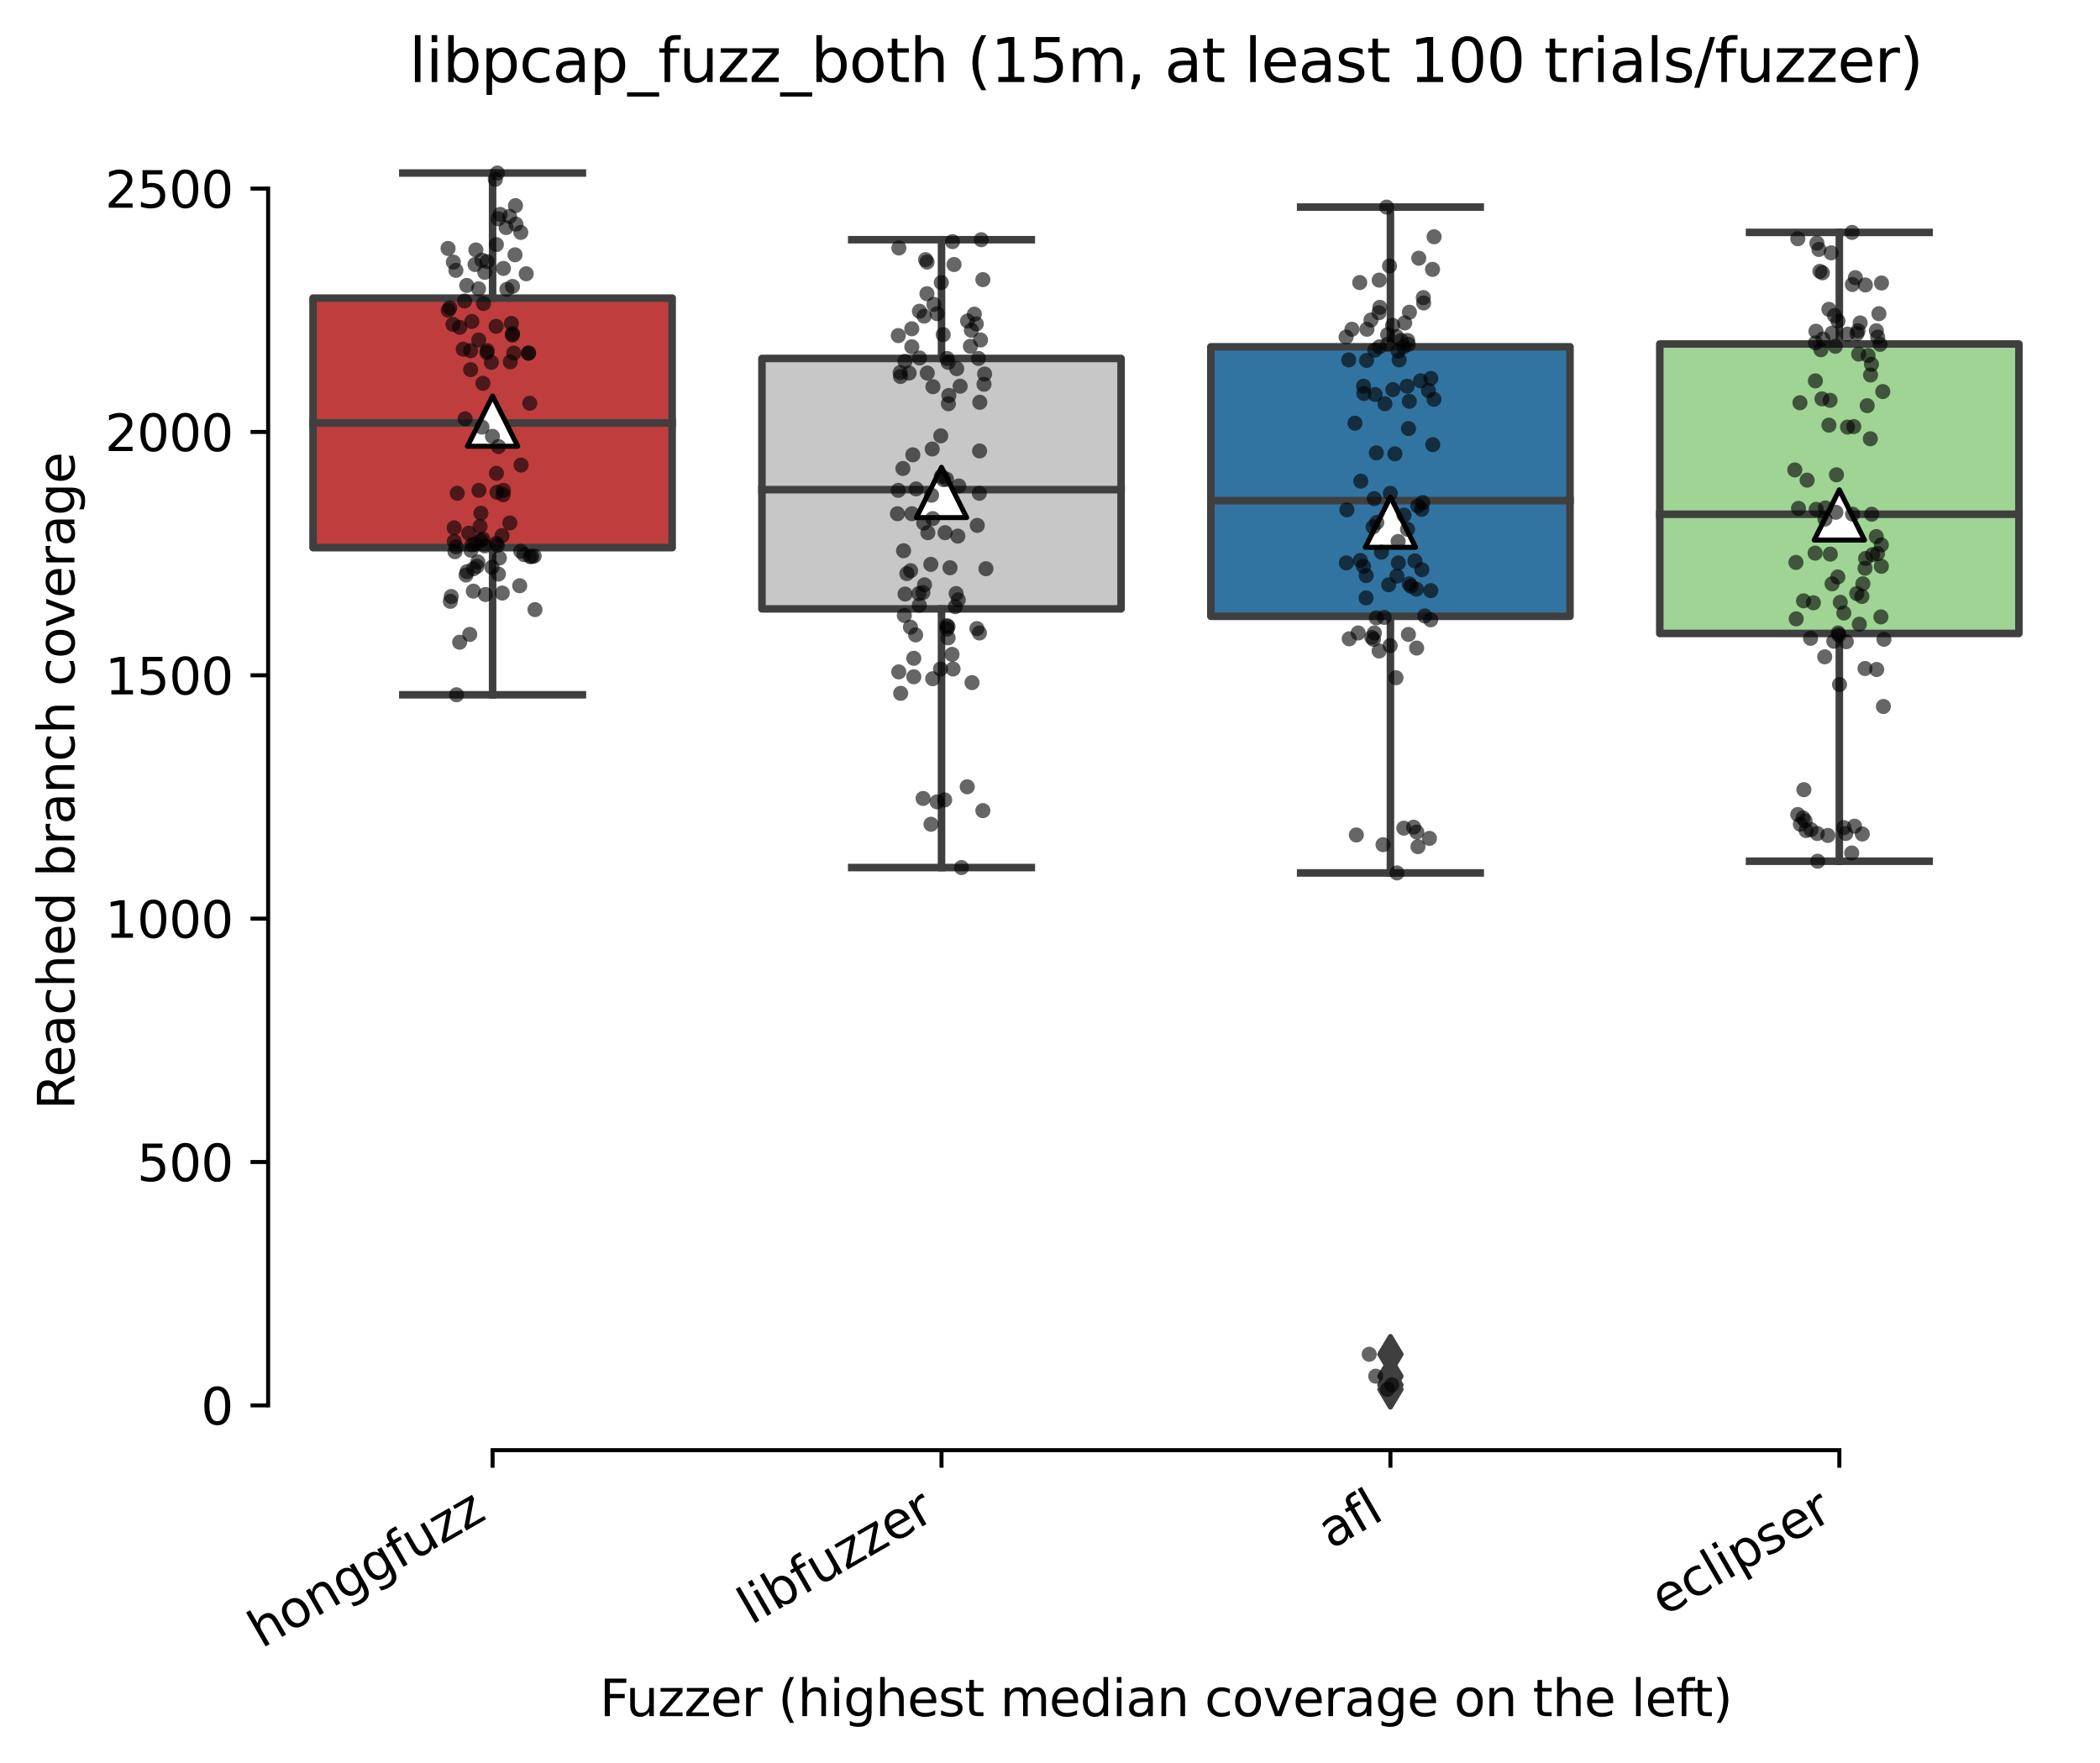 <?xml version="1.0" encoding="utf-8" standalone="no"?>
<!DOCTYPE svg PUBLIC "-//W3C//DTD SVG 1.1//EN"
  "http://www.w3.org/Graphics/SVG/1.1/DTD/svg11.dtd">
<svg xmlns:xlink="http://www.w3.org/1999/xlink" width="417.648pt" height="350.612pt" viewBox="0 0 417.648 350.612" xmlns="http://www.w3.org/2000/svg" version="1.1">
 <defs>
  <style type="text/css">*{stroke-linejoin: round; stroke-linecap: butt}</style>
 </defs>
 <g id="figure_1">
  <g id="patch_1">
   <path d="M 0 350.612 
L 417.648 350.612 
L 417.648 0 
L 0 0 
z
" style="fill: #ffffff"/>
  </g>
  <g id="axes_1">
   <g id="patch_2">
    <path d="M 53.328 288.43 
L 410.448 288.43 
L 410.448 22.318 
L 53.328 22.318 
z
" style="fill: #ffffff"/>
   </g>
   <g id="patch_3">
    <path d="M 62.256 108.931 
L 133.68 108.931 
L 133.68 59.293 
L 62.256 59.293 
L 62.256 108.931 
z
" clip-path="url(#pa77d33505c)" style="fill: #c03d3e; stroke: #3f3f3f; stroke-width: 1.5; stroke-linejoin: miter"/>
   </g>
   <g id="patch_4">
    <path d="M 151.536 121.105 
L 222.96 121.105 
L 222.96 71.297 
L 151.536 71.297 
L 151.536 121.105 
z
" clip-path="url(#pa77d33505c)" style="fill: #c7c7c7; stroke: #3f3f3f; stroke-width: 1.5; stroke-linejoin: miter"/>
   </g>
   <g id="patch_5">
    <path d="M 240.816 122.581 
L 312.24 122.581 
L 312.24 68.974 
L 240.816 68.974 
L 240.816 122.581 
z
" clip-path="url(#pa77d33505c)" style="fill: #3274a1; stroke: #3f3f3f; stroke-width: 1.5; stroke-linejoin: miter"/>
   </g>
   <g id="patch_6">
    <path d="M 330.096 125.993 
L 401.52 125.993 
L 401.52 68.417 
L 330.096 68.417 
L 330.096 125.993 
z
" clip-path="url(#pa77d33505c)" style="fill: #9fd495; stroke: #3f3f3f; stroke-width: 1.5; stroke-linejoin: miter"/>
   </g>
   <g id="matplotlib.axis_1">
    <g id="xtick_1">
     <g id="line2d_1">
      <defs>
       <path id="m6c8c875687" d="M 0 0 
L 0 3.5 
" style="stroke: #000000; stroke-width: 0.8"/>
      </defs>
      <g>
       <use xlink:href="#m6c8c875687" x="97.968" y="288.43" style="stroke: #000000; stroke-width: 0.8"/>
      </g>
     </g>
     <g id="text_1">
      <!-- honggfuzz -->
      <g transform="translate(52.029 327.933) rotate(-30) scale(0.1 -0.1)">
       <defs>
        <path id="DejaVuSans-68" d="M 3513 2113 
L 3513 0 
L 2938 0 
L 2938 2094 
Q 2938 2591 2744 2837 
Q 2550 3084 2163 3084 
Q 1697 3084 1428 2787 
Q 1159 2491 1159 1978 
L 1159 0 
L 581 0 
L 581 4863 
L 1159 4863 
L 1159 2956 
Q 1366 3272 1645 3428 
Q 1925 3584 2291 3584 
Q 2894 3584 3203 3211 
Q 3513 2838 3513 2113 
z
" transform="scale(0.016)"/>
        <path id="DejaVuSans-6f" d="M 1959 3097 
Q 1497 3097 1228 2736 
Q 959 2375 959 1747 
Q 959 1119 1226 758 
Q 1494 397 1959 397 
Q 2419 397 2687 759 
Q 2956 1122 2956 1747 
Q 2956 2369 2687 2733 
Q 2419 3097 1959 3097 
z
M 1959 3584 
Q 2709 3584 3137 3096 
Q 3566 2609 3566 1747 
Q 3566 888 3137 398 
Q 2709 -91 1959 -91 
Q 1206 -91 779 398 
Q 353 888 353 1747 
Q 353 2609 779 3096 
Q 1206 3584 1959 3584 
z
" transform="scale(0.016)"/>
        <path id="DejaVuSans-6e" d="M 3513 2113 
L 3513 0 
L 2938 0 
L 2938 2094 
Q 2938 2591 2744 2837 
Q 2550 3084 2163 3084 
Q 1697 3084 1428 2787 
Q 1159 2491 1159 1978 
L 1159 0 
L 581 0 
L 581 3500 
L 1159 3500 
L 1159 2956 
Q 1366 3272 1645 3428 
Q 1925 3584 2291 3584 
Q 2894 3584 3203 3211 
Q 3513 2838 3513 2113 
z
" transform="scale(0.016)"/>
        <path id="DejaVuSans-67" d="M 2906 1791 
Q 2906 2416 2648 2759 
Q 2391 3103 1925 3103 
Q 1463 3103 1205 2759 
Q 947 2416 947 1791 
Q 947 1169 1205 825 
Q 1463 481 1925 481 
Q 2391 481 2648 825 
Q 2906 1169 2906 1791 
z
M 3481 434 
Q 3481 -459 3084 -895 
Q 2688 -1331 1869 -1331 
Q 1566 -1331 1297 -1286 
Q 1028 -1241 775 -1147 
L 775 -588 
Q 1028 -725 1275 -790 
Q 1522 -856 1778 -856 
Q 2344 -856 2625 -561 
Q 2906 -266 2906 331 
L 2906 616 
Q 2728 306 2450 153 
Q 2172 0 1784 0 
Q 1141 0 747 490 
Q 353 981 353 1791 
Q 353 2603 747 3093 
Q 1141 3584 1784 3584 
Q 2172 3584 2450 3431 
Q 2728 3278 2906 2969 
L 2906 3500 
L 3481 3500 
L 3481 434 
z
" transform="scale(0.016)"/>
        <path id="DejaVuSans-66" d="M 2375 4863 
L 2375 4384 
L 1825 4384 
Q 1516 4384 1395 4259 
Q 1275 4134 1275 3809 
L 1275 3500 
L 2222 3500 
L 2222 3053 
L 1275 3053 
L 1275 0 
L 697 0 
L 697 3053 
L 147 3053 
L 147 3500 
L 697 3500 
L 697 3744 
Q 697 4328 969 4595 
Q 1241 4863 1831 4863 
L 2375 4863 
z
" transform="scale(0.016)"/>
        <path id="DejaVuSans-75" d="M 544 1381 
L 544 3500 
L 1119 3500 
L 1119 1403 
Q 1119 906 1312 657 
Q 1506 409 1894 409 
Q 2359 409 2629 706 
Q 2900 1003 2900 1516 
L 2900 3500 
L 3475 3500 
L 3475 0 
L 2900 0 
L 2900 538 
Q 2691 219 2414 64 
Q 2138 -91 1772 -91 
Q 1169 -91 856 284 
Q 544 659 544 1381 
z
M 1991 3584 
L 1991 3584 
z
" transform="scale(0.016)"/>
        <path id="DejaVuSans-7a" d="M 353 3500 
L 3084 3500 
L 3084 2975 
L 922 459 
L 3084 459 
L 3084 0 
L 275 0 
L 275 525 
L 2438 3041 
L 353 3041 
L 353 3500 
z
" transform="scale(0.016)"/>
       </defs>
       <use xlink:href="#DejaVuSans-68"/>
       <use xlink:href="#DejaVuSans-6f" x="63.379"/>
       <use xlink:href="#DejaVuSans-6e" x="124.561"/>
       <use xlink:href="#DejaVuSans-67" x="187.939"/>
       <use xlink:href="#DejaVuSans-67" x="251.416"/>
       <use xlink:href="#DejaVuSans-66" x="314.893"/>
       <use xlink:href="#DejaVuSans-75" x="350.098"/>
       <use xlink:href="#DejaVuSans-7a" x="413.477"/>
       <use xlink:href="#DejaVuSans-7a" x="465.967"/>
      </g>
     </g>
    </g>
    <g id="xtick_2">
     <g id="line2d_2">
      <g>
       <use xlink:href="#m6c8c875687" x="187.248" y="288.43" style="stroke: #000000; stroke-width: 0.8"/>
      </g>
     </g>
     <g id="text_2">
      <!-- libfuzzer -->
      <g transform="translate(149.382 323.272) rotate(-30) scale(0.1 -0.1)">
       <defs>
        <path id="DejaVuSans-6c" d="M 603 4863 
L 1178 4863 
L 1178 0 
L 603 0 
L 603 4863 
z
" transform="scale(0.016)"/>
        <path id="DejaVuSans-69" d="M 603 3500 
L 1178 3500 
L 1178 0 
L 603 0 
L 603 3500 
z
M 603 4863 
L 1178 4863 
L 1178 4134 
L 603 4134 
L 603 4863 
z
" transform="scale(0.016)"/>
        <path id="DejaVuSans-62" d="M 3116 1747 
Q 3116 2381 2855 2742 
Q 2594 3103 2138 3103 
Q 1681 3103 1420 2742 
Q 1159 2381 1159 1747 
Q 1159 1113 1420 752 
Q 1681 391 2138 391 
Q 2594 391 2855 752 
Q 3116 1113 3116 1747 
z
M 1159 2969 
Q 1341 3281 1617 3432 
Q 1894 3584 2278 3584 
Q 2916 3584 3314 3078 
Q 3713 2572 3713 1747 
Q 3713 922 3314 415 
Q 2916 -91 2278 -91 
Q 1894 -91 1617 61 
Q 1341 213 1159 525 
L 1159 0 
L 581 0 
L 581 4863 
L 1159 4863 
L 1159 2969 
z
" transform="scale(0.016)"/>
        <path id="DejaVuSans-65" d="M 3597 1894 
L 3597 1613 
L 953 1613 
Q 991 1019 1311 708 
Q 1631 397 2203 397 
Q 2534 397 2845 478 
Q 3156 559 3463 722 
L 3463 178 
Q 3153 47 2828 -22 
Q 2503 -91 2169 -91 
Q 1331 -91 842 396 
Q 353 884 353 1716 
Q 353 2575 817 3079 
Q 1281 3584 2069 3584 
Q 2775 3584 3186 3129 
Q 3597 2675 3597 1894 
z
M 3022 2063 
Q 3016 2534 2758 2815 
Q 2500 3097 2075 3097 
Q 1594 3097 1305 2825 
Q 1016 2553 972 2059 
L 3022 2063 
z
" transform="scale(0.016)"/>
        <path id="DejaVuSans-72" d="M 2631 2963 
Q 2534 3019 2420 3045 
Q 2306 3072 2169 3072 
Q 1681 3072 1420 2755 
Q 1159 2438 1159 1844 
L 1159 0 
L 581 0 
L 581 3500 
L 1159 3500 
L 1159 2956 
Q 1341 3275 1631 3429 
Q 1922 3584 2338 3584 
Q 2397 3584 2469 3576 
Q 2541 3569 2628 3553 
L 2631 2963 
z
" transform="scale(0.016)"/>
       </defs>
       <use xlink:href="#DejaVuSans-6c"/>
       <use xlink:href="#DejaVuSans-69" x="27.783"/>
       <use xlink:href="#DejaVuSans-62" x="55.566"/>
       <use xlink:href="#DejaVuSans-66" x="119.043"/>
       <use xlink:href="#DejaVuSans-75" x="154.248"/>
       <use xlink:href="#DejaVuSans-7a" x="217.627"/>
       <use xlink:href="#DejaVuSans-7a" x="270.117"/>
       <use xlink:href="#DejaVuSans-65" x="322.607"/>
       <use xlink:href="#DejaVuSans-72" x="384.131"/>
      </g>
     </g>
    </g>
    <g id="xtick_3">
     <g id="line2d_3">
      <g>
       <use xlink:href="#m6c8c875687" x="276.528" y="288.43" style="stroke: #000000; stroke-width: 0.8"/>
      </g>
     </g>
     <g id="text_3">
      <!-- afl -->
      <g transform="translate(264.727 308.224) rotate(-30) scale(0.1 -0.1)">
       <defs>
        <path id="DejaVuSans-61" d="M 2194 1759 
Q 1497 1759 1228 1600 
Q 959 1441 959 1056 
Q 959 750 1161 570 
Q 1363 391 1709 391 
Q 2188 391 2477 730 
Q 2766 1069 2766 1631 
L 2766 1759 
L 2194 1759 
z
M 3341 1997 
L 3341 0 
L 2766 0 
L 2766 531 
Q 2569 213 2275 61 
Q 1981 -91 1556 -91 
Q 1019 -91 701 211 
Q 384 513 384 1019 
Q 384 1609 779 1909 
Q 1175 2209 1959 2209 
L 2766 2209 
L 2766 2266 
Q 2766 2663 2505 2880 
Q 2244 3097 1772 3097 
Q 1472 3097 1187 3025 
Q 903 2953 641 2809 
L 641 3341 
Q 956 3463 1253 3523 
Q 1550 3584 1831 3584 
Q 2591 3584 2966 3190 
Q 3341 2797 3341 1997 
z
" transform="scale(0.016)"/>
       </defs>
       <use xlink:href="#DejaVuSans-61"/>
       <use xlink:href="#DejaVuSans-66" x="61.279"/>
       <use xlink:href="#DejaVuSans-6c" x="96.484"/>
      </g>
     </g>
    </g>
    <g id="xtick_4">
     <g id="line2d_4">
      <g>
       <use xlink:href="#m6c8c875687" x="365.808" y="288.43" style="stroke: #000000; stroke-width: 0.8"/>
      </g>
     </g>
     <g id="text_4">
      <!-- eclipser -->
      <g transform="translate(330.968 321.525) rotate(-30) scale(0.1 -0.1)">
       <defs>
        <path id="DejaVuSans-63" d="M 3122 3366 
L 3122 2828 
Q 2878 2963 2633 3030 
Q 2388 3097 2138 3097 
Q 1578 3097 1268 2742 
Q 959 2388 959 1747 
Q 959 1106 1268 751 
Q 1578 397 2138 397 
Q 2388 397 2633 464 
Q 2878 531 3122 666 
L 3122 134 
Q 2881 22 2623 -34 
Q 2366 -91 2075 -91 
Q 1284 -91 818 406 
Q 353 903 353 1747 
Q 353 2603 823 3093 
Q 1294 3584 2113 3584 
Q 2378 3584 2631 3529 
Q 2884 3475 3122 3366 
z
" transform="scale(0.016)"/>
        <path id="DejaVuSans-70" d="M 1159 525 
L 1159 -1331 
L 581 -1331 
L 581 3500 
L 1159 3500 
L 1159 2969 
Q 1341 3281 1617 3432 
Q 1894 3584 2278 3584 
Q 2916 3584 3314 3078 
Q 3713 2572 3713 1747 
Q 3713 922 3314 415 
Q 2916 -91 2278 -91 
Q 1894 -91 1617 61 
Q 1341 213 1159 525 
z
M 3116 1747 
Q 3116 2381 2855 2742 
Q 2594 3103 2138 3103 
Q 1681 3103 1420 2742 
Q 1159 2381 1159 1747 
Q 1159 1113 1420 752 
Q 1681 391 2138 391 
Q 2594 391 2855 752 
Q 3116 1113 3116 1747 
z
" transform="scale(0.016)"/>
        <path id="DejaVuSans-73" d="M 2834 3397 
L 2834 2853 
Q 2591 2978 2328 3040 
Q 2066 3103 1784 3103 
Q 1356 3103 1142 2972 
Q 928 2841 928 2578 
Q 928 2378 1081 2264 
Q 1234 2150 1697 2047 
L 1894 2003 
Q 2506 1872 2764 1633 
Q 3022 1394 3022 966 
Q 3022 478 2636 193 
Q 2250 -91 1575 -91 
Q 1294 -91 989 -36 
Q 684 19 347 128 
L 347 722 
Q 666 556 975 473 
Q 1284 391 1588 391 
Q 1994 391 2212 530 
Q 2431 669 2431 922 
Q 2431 1156 2273 1281 
Q 2116 1406 1581 1522 
L 1381 1569 
Q 847 1681 609 1914 
Q 372 2147 372 2553 
Q 372 3047 722 3315 
Q 1072 3584 1716 3584 
Q 2034 3584 2315 3537 
Q 2597 3491 2834 3397 
z
" transform="scale(0.016)"/>
       </defs>
       <use xlink:href="#DejaVuSans-65"/>
       <use xlink:href="#DejaVuSans-63" x="61.523"/>
       <use xlink:href="#DejaVuSans-6c" x="116.504"/>
       <use xlink:href="#DejaVuSans-69" x="144.287"/>
       <use xlink:href="#DejaVuSans-70" x="172.07"/>
       <use xlink:href="#DejaVuSans-73" x="235.547"/>
       <use xlink:href="#DejaVuSans-65" x="287.646"/>
       <use xlink:href="#DejaVuSans-72" x="349.17"/>
      </g>
     </g>
    </g>
    <g id="text_5">
     <!-- Fuzzer (highest median coverage on the left) -->
     <g transform="translate(119.27 341.333) scale(0.1 -0.1)">
      <defs>
       <path id="DejaVuSans-46" d="M 628 4666 
L 3309 4666 
L 3309 4134 
L 1259 4134 
L 1259 2759 
L 3109 2759 
L 3109 2228 
L 1259 2228 
L 1259 0 
L 628 0 
L 628 4666 
z
" transform="scale(0.016)"/>
       <path id="DejaVuSans-20" transform="scale(0.016)"/>
       <path id="DejaVuSans-28" d="M 1984 4856 
Q 1566 4138 1362 3434 
Q 1159 2731 1159 2009 
Q 1159 1288 1364 580 
Q 1569 -128 1984 -844 
L 1484 -844 
Q 1016 -109 783 600 
Q 550 1309 550 2009 
Q 550 2706 781 3412 
Q 1013 4119 1484 4856 
L 1984 4856 
z
" transform="scale(0.016)"/>
       <path id="DejaVuSans-74" d="M 1172 4494 
L 1172 3500 
L 2356 3500 
L 2356 3053 
L 1172 3053 
L 1172 1153 
Q 1172 725 1289 603 
Q 1406 481 1766 481 
L 2356 481 
L 2356 0 
L 1766 0 
Q 1100 0 847 248 
Q 594 497 594 1153 
L 594 3053 
L 172 3053 
L 172 3500 
L 594 3500 
L 594 4494 
L 1172 4494 
z
" transform="scale(0.016)"/>
       <path id="DejaVuSans-6d" d="M 3328 2828 
Q 3544 3216 3844 3400 
Q 4144 3584 4550 3584 
Q 5097 3584 5394 3201 
Q 5691 2819 5691 2113 
L 5691 0 
L 5113 0 
L 5113 2094 
Q 5113 2597 4934 2840 
Q 4756 3084 4391 3084 
Q 3944 3084 3684 2787 
Q 3425 2491 3425 1978 
L 3425 0 
L 2847 0 
L 2847 2094 
Q 2847 2600 2669 2842 
Q 2491 3084 2119 3084 
Q 1678 3084 1418 2786 
Q 1159 2488 1159 1978 
L 1159 0 
L 581 0 
L 581 3500 
L 1159 3500 
L 1159 2956 
Q 1356 3278 1631 3431 
Q 1906 3584 2284 3584 
Q 2666 3584 2933 3390 
Q 3200 3197 3328 2828 
z
" transform="scale(0.016)"/>
       <path id="DejaVuSans-64" d="M 2906 2969 
L 2906 4863 
L 3481 4863 
L 3481 0 
L 2906 0 
L 2906 525 
Q 2725 213 2448 61 
Q 2172 -91 1784 -91 
Q 1150 -91 751 415 
Q 353 922 353 1747 
Q 353 2572 751 3078 
Q 1150 3584 1784 3584 
Q 2172 3584 2448 3432 
Q 2725 3281 2906 2969 
z
M 947 1747 
Q 947 1113 1208 752 
Q 1469 391 1925 391 
Q 2381 391 2643 752 
Q 2906 1113 2906 1747 
Q 2906 2381 2643 2742 
Q 2381 3103 1925 3103 
Q 1469 3103 1208 2742 
Q 947 2381 947 1747 
z
" transform="scale(0.016)"/>
       <path id="DejaVuSans-76" d="M 191 3500 
L 800 3500 
L 1894 563 
L 2988 3500 
L 3597 3500 
L 2284 0 
L 1503 0 
L 191 3500 
z
" transform="scale(0.016)"/>
       <path id="DejaVuSans-29" d="M 513 4856 
L 1013 4856 
Q 1481 4119 1714 3412 
Q 1947 2706 1947 2009 
Q 1947 1309 1714 600 
Q 1481 -109 1013 -844 
L 513 -844 
Q 928 -128 1133 580 
Q 1338 1288 1338 2009 
Q 1338 2731 1133 3434 
Q 928 4138 513 4856 
z
" transform="scale(0.016)"/>
      </defs>
      <use xlink:href="#DejaVuSans-46"/>
      <use xlink:href="#DejaVuSans-75" x="52.02"/>
      <use xlink:href="#DejaVuSans-7a" x="115.398"/>
      <use xlink:href="#DejaVuSans-7a" x="167.889"/>
      <use xlink:href="#DejaVuSans-65" x="220.379"/>
      <use xlink:href="#DejaVuSans-72" x="281.902"/>
      <use xlink:href="#DejaVuSans-20" x="323.016"/>
      <use xlink:href="#DejaVuSans-28" x="354.803"/>
      <use xlink:href="#DejaVuSans-68" x="393.816"/>
      <use xlink:href="#DejaVuSans-69" x="457.195"/>
      <use xlink:href="#DejaVuSans-67" x="484.979"/>
      <use xlink:href="#DejaVuSans-68" x="548.455"/>
      <use xlink:href="#DejaVuSans-65" x="611.834"/>
      <use xlink:href="#DejaVuSans-73" x="673.357"/>
      <use xlink:href="#DejaVuSans-74" x="725.457"/>
      <use xlink:href="#DejaVuSans-20" x="764.666"/>
      <use xlink:href="#DejaVuSans-6d" x="796.453"/>
      <use xlink:href="#DejaVuSans-65" x="893.865"/>
      <use xlink:href="#DejaVuSans-64" x="955.389"/>
      <use xlink:href="#DejaVuSans-69" x="1018.865"/>
      <use xlink:href="#DejaVuSans-61" x="1046.648"/>
      <use xlink:href="#DejaVuSans-6e" x="1107.928"/>
      <use xlink:href="#DejaVuSans-20" x="1171.307"/>
      <use xlink:href="#DejaVuSans-63" x="1203.094"/>
      <use xlink:href="#DejaVuSans-6f" x="1258.074"/>
      <use xlink:href="#DejaVuSans-76" x="1319.256"/>
      <use xlink:href="#DejaVuSans-65" x="1378.436"/>
      <use xlink:href="#DejaVuSans-72" x="1439.959"/>
      <use xlink:href="#DejaVuSans-61" x="1481.072"/>
      <use xlink:href="#DejaVuSans-67" x="1542.352"/>
      <use xlink:href="#DejaVuSans-65" x="1605.828"/>
      <use xlink:href="#DejaVuSans-20" x="1667.352"/>
      <use xlink:href="#DejaVuSans-6f" x="1699.139"/>
      <use xlink:href="#DejaVuSans-6e" x="1760.32"/>
      <use xlink:href="#DejaVuSans-20" x="1823.699"/>
      <use xlink:href="#DejaVuSans-74" x="1855.486"/>
      <use xlink:href="#DejaVuSans-68" x="1894.695"/>
      <use xlink:href="#DejaVuSans-65" x="1958.074"/>
      <use xlink:href="#DejaVuSans-20" x="2019.598"/>
      <use xlink:href="#DejaVuSans-6c" x="2051.385"/>
      <use xlink:href="#DejaVuSans-65" x="2079.168"/>
      <use xlink:href="#DejaVuSans-66" x="2140.691"/>
      <use xlink:href="#DejaVuSans-74" x="2174.146"/>
      <use xlink:href="#DejaVuSans-29" x="2213.355"/>
     </g>
    </g>
   </g>
   <g id="matplotlib.axis_2">
    <g id="ytick_1">
     <g id="line2d_5">
      <defs>
       <path id="md7d8f54609" d="M 0 0 
L -3.5 0 
" style="stroke: #000000; stroke-width: 0.8"/>
      </defs>
      <g>
       <use xlink:href="#md7d8f54609" x="53.328" y="279.529" style="stroke: #000000; stroke-width: 0.8"/>
      </g>
     </g>
     <g id="text_6">
      <!-- 0 -->
      <g transform="translate(39.966 283.328) scale(0.1 -0.1)">
       <defs>
        <path id="DejaVuSans-30" d="M 2034 4250 
Q 1547 4250 1301 3770 
Q 1056 3291 1056 2328 
Q 1056 1369 1301 889 
Q 1547 409 2034 409 
Q 2525 409 2770 889 
Q 3016 1369 3016 2328 
Q 3016 3291 2770 3770 
Q 2525 4250 2034 4250 
z
M 2034 4750 
Q 2819 4750 3233 4129 
Q 3647 3509 3647 2328 
Q 3647 1150 3233 529 
Q 2819 -91 2034 -91 
Q 1250 -91 836 529 
Q 422 1150 422 2328 
Q 422 3509 836 4129 
Q 1250 4750 2034 4750 
z
" transform="scale(0.016)"/>
       </defs>
       <use xlink:href="#DejaVuSans-30"/>
      </g>
     </g>
    </g>
    <g id="ytick_2">
     <g id="line2d_6">
      <g>
       <use xlink:href="#md7d8f54609" x="53.328" y="231.125" style="stroke: #000000; stroke-width: 0.8"/>
      </g>
     </g>
     <g id="text_7">
      <!-- 500 -->
      <g transform="translate(27.241 234.925) scale(0.1 -0.1)">
       <defs>
        <path id="DejaVuSans-35" d="M 691 4666 
L 3169 4666 
L 3169 4134 
L 1269 4134 
L 1269 2991 
Q 1406 3038 1543 3061 
Q 1681 3084 1819 3084 
Q 2600 3084 3056 2656 
Q 3513 2228 3513 1497 
Q 3513 744 3044 326 
Q 2575 -91 1722 -91 
Q 1428 -91 1123 -41 
Q 819 9 494 109 
L 494 744 
Q 775 591 1075 516 
Q 1375 441 1709 441 
Q 2250 441 2565 725 
Q 2881 1009 2881 1497 
Q 2881 1984 2565 2268 
Q 2250 2553 1709 2553 
Q 1456 2553 1204 2497 
Q 953 2441 691 2322 
L 691 4666 
z
" transform="scale(0.016)"/>
       </defs>
       <use xlink:href="#DejaVuSans-35"/>
       <use xlink:href="#DejaVuSans-30" x="63.623"/>
       <use xlink:href="#DejaVuSans-30" x="127.246"/>
      </g>
     </g>
    </g>
    <g id="ytick_3">
     <g id="line2d_7">
      <g>
       <use xlink:href="#md7d8f54609" x="53.328" y="182.722" style="stroke: #000000; stroke-width: 0.8"/>
      </g>
     </g>
     <g id="text_8">
      <!-- 1000 -->
      <g transform="translate(20.878 186.521) scale(0.1 -0.1)">
       <defs>
        <path id="DejaVuSans-31" d="M 794 531 
L 1825 531 
L 1825 4091 
L 703 3866 
L 703 4441 
L 1819 4666 
L 2450 4666 
L 2450 531 
L 3481 531 
L 3481 0 
L 794 0 
L 794 531 
z
" transform="scale(0.016)"/>
       </defs>
       <use xlink:href="#DejaVuSans-31"/>
       <use xlink:href="#DejaVuSans-30" x="63.623"/>
       <use xlink:href="#DejaVuSans-30" x="127.246"/>
       <use xlink:href="#DejaVuSans-30" x="190.869"/>
      </g>
     </g>
    </g>
    <g id="ytick_4">
     <g id="line2d_8">
      <g>
       <use xlink:href="#md7d8f54609" x="53.328" y="134.319" style="stroke: #000000; stroke-width: 0.8"/>
      </g>
     </g>
     <g id="text_9">
      <!-- 1500 -->
      <g transform="translate(20.878 138.118) scale(0.1 -0.1)">
       <use xlink:href="#DejaVuSans-31"/>
       <use xlink:href="#DejaVuSans-35" x="63.623"/>
       <use xlink:href="#DejaVuSans-30" x="127.246"/>
       <use xlink:href="#DejaVuSans-30" x="190.869"/>
      </g>
     </g>
    </g>
    <g id="ytick_5">
     <g id="line2d_9">
      <g>
       <use xlink:href="#md7d8f54609" x="53.328" y="85.915" style="stroke: #000000; stroke-width: 0.8"/>
      </g>
     </g>
     <g id="text_10">
      <!-- 2000 -->
      <g transform="translate(20.878 89.715) scale(0.1 -0.1)">
       <defs>
        <path id="DejaVuSans-32" d="M 1228 531 
L 3431 531 
L 3431 0 
L 469 0 
L 469 531 
Q 828 903 1448 1529 
Q 2069 2156 2228 2338 
Q 2531 2678 2651 2914 
Q 2772 3150 2772 3378 
Q 2772 3750 2511 3984 
Q 2250 4219 1831 4219 
Q 1534 4219 1204 4116 
Q 875 4013 500 3803 
L 500 4441 
Q 881 4594 1212 4672 
Q 1544 4750 1819 4750 
Q 2544 4750 2975 4387 
Q 3406 4025 3406 3419 
Q 3406 3131 3298 2873 
Q 3191 2616 2906 2266 
Q 2828 2175 2409 1742 
Q 1991 1309 1228 531 
z
" transform="scale(0.016)"/>
       </defs>
       <use xlink:href="#DejaVuSans-32"/>
       <use xlink:href="#DejaVuSans-30" x="63.623"/>
       <use xlink:href="#DejaVuSans-30" x="127.246"/>
       <use xlink:href="#DejaVuSans-30" x="190.869"/>
      </g>
     </g>
    </g>
    <g id="ytick_6">
     <g id="line2d_10">
      <g>
       <use xlink:href="#md7d8f54609" x="53.328" y="37.512" style="stroke: #000000; stroke-width: 0.8"/>
      </g>
     </g>
     <g id="text_11">
      <!-- 2500 -->
      <g transform="translate(20.878 41.311) scale(0.1 -0.1)">
       <use xlink:href="#DejaVuSans-32"/>
       <use xlink:href="#DejaVuSans-35" x="63.623"/>
       <use xlink:href="#DejaVuSans-30" x="127.246"/>
       <use xlink:href="#DejaVuSans-30" x="190.869"/>
      </g>
     </g>
    </g>
    <g id="text_12">
     <!-- Reached branch coverage -->
     <g transform="translate(14.798 220.706) rotate(-90) scale(0.1 -0.1)">
      <defs>
       <path id="DejaVuSans-52" d="M 2841 2188 
Q 3044 2119 3236 1894 
Q 3428 1669 3622 1275 
L 4263 0 
L 3584 0 
L 2988 1197 
Q 2756 1666 2539 1819 
Q 2322 1972 1947 1972 
L 1259 1972 
L 1259 0 
L 628 0 
L 628 4666 
L 2053 4666 
Q 2853 4666 3247 4331 
Q 3641 3997 3641 3322 
Q 3641 2881 3436 2590 
Q 3231 2300 2841 2188 
z
M 1259 4147 
L 1259 2491 
L 2053 2491 
Q 2509 2491 2742 2702 
Q 2975 2913 2975 3322 
Q 2975 3731 2742 3939 
Q 2509 4147 2053 4147 
L 1259 4147 
z
" transform="scale(0.016)"/>
      </defs>
      <use xlink:href="#DejaVuSans-52"/>
      <use xlink:href="#DejaVuSans-65" x="64.982"/>
      <use xlink:href="#DejaVuSans-61" x="126.506"/>
      <use xlink:href="#DejaVuSans-63" x="187.785"/>
      <use xlink:href="#DejaVuSans-68" x="242.766"/>
      <use xlink:href="#DejaVuSans-65" x="306.145"/>
      <use xlink:href="#DejaVuSans-64" x="367.668"/>
      <use xlink:href="#DejaVuSans-20" x="431.145"/>
      <use xlink:href="#DejaVuSans-62" x="462.932"/>
      <use xlink:href="#DejaVuSans-72" x="526.408"/>
      <use xlink:href="#DejaVuSans-61" x="567.521"/>
      <use xlink:href="#DejaVuSans-6e" x="628.801"/>
      <use xlink:href="#DejaVuSans-63" x="692.18"/>
      <use xlink:href="#DejaVuSans-68" x="747.16"/>
      <use xlink:href="#DejaVuSans-20" x="810.539"/>
      <use xlink:href="#DejaVuSans-63" x="842.326"/>
      <use xlink:href="#DejaVuSans-6f" x="897.307"/>
      <use xlink:href="#DejaVuSans-76" x="958.488"/>
      <use xlink:href="#DejaVuSans-65" x="1017.668"/>
      <use xlink:href="#DejaVuSans-72" x="1079.191"/>
      <use xlink:href="#DejaVuSans-61" x="1120.305"/>
      <use xlink:href="#DejaVuSans-67" x="1181.584"/>
      <use xlink:href="#DejaVuSans-65" x="1245.061"/>
     </g>
    </g>
   </g>
   <g id="line2d_11">
    <path d="M 97.968 108.931 
L 97.968 138.191 
" clip-path="url(#pa77d33505c)" style="fill: none; stroke: #3f3f3f; stroke-width: 1.5; stroke-linecap: square"/>
   </g>
   <g id="line2d_12">
    <path d="M 97.968 59.293 
L 97.968 34.414 
" clip-path="url(#pa77d33505c)" style="fill: none; stroke: #3f3f3f; stroke-width: 1.5; stroke-linecap: square"/>
   </g>
   <g id="line2d_13">
    <path d="M 80.112 138.191 
L 115.824 138.191 
" clip-path="url(#pa77d33505c)" style="fill: none; stroke: #3f3f3f; stroke-width: 1.5; stroke-linecap: square"/>
   </g>
   <g id="line2d_14">
    <path d="M 80.112 34.414 
L 115.824 34.414 
" clip-path="url(#pa77d33505c)" style="fill: none; stroke: #3f3f3f; stroke-width: 1.5; stroke-linecap: square"/>
   </g>
   <g id="line2d_15"/>
   <g id="line2d_16">
    <path d="M 187.248 121.105 
L 187.248 172.557 
" clip-path="url(#pa77d33505c)" style="fill: none; stroke: #3f3f3f; stroke-width: 1.5; stroke-linecap: square"/>
   </g>
   <g id="line2d_17">
    <path d="M 187.248 71.297 
L 187.248 47.677 
" clip-path="url(#pa77d33505c)" style="fill: none; stroke: #3f3f3f; stroke-width: 1.5; stroke-linecap: square"/>
   </g>
   <g id="line2d_18">
    <path d="M 169.392 172.557 
L 205.104 172.557 
" clip-path="url(#pa77d33505c)" style="fill: none; stroke: #3f3f3f; stroke-width: 1.5; stroke-linecap: square"/>
   </g>
   <g id="line2d_19">
    <path d="M 169.392 47.677 
L 205.104 47.677 
" clip-path="url(#pa77d33505c)" style="fill: none; stroke: #3f3f3f; stroke-width: 1.5; stroke-linecap: square"/>
   </g>
   <g id="line2d_20"/>
   <g id="line2d_21">
    <path d="M 276.528 122.581 
L 276.528 173.622 
" clip-path="url(#pa77d33505c)" style="fill: none; stroke: #3f3f3f; stroke-width: 1.5; stroke-linecap: square"/>
   </g>
   <g id="line2d_22">
    <path d="M 276.528 68.974 
L 276.528 41.191 
" clip-path="url(#pa77d33505c)" style="fill: none; stroke: #3f3f3f; stroke-width: 1.5; stroke-linecap: square"/>
   </g>
   <g id="line2d_23">
    <path d="M 258.672 173.622 
L 294.384 173.622 
" clip-path="url(#pa77d33505c)" style="fill: none; stroke: #3f3f3f; stroke-width: 1.5; stroke-linecap: square"/>
   </g>
   <g id="line2d_24">
    <path d="M 258.672 41.191 
L 294.384 41.191 
" clip-path="url(#pa77d33505c)" style="fill: none; stroke: #3f3f3f; stroke-width: 1.5; stroke-linecap: square"/>
   </g>
   <g id="line2d_25">
    <defs>
     <path id="m46fc3a9002" d="M -0 3.536 
L 2.121 0 
L -0 -3.536 
L -2.121 -0 
z
" style="stroke: #3f3f3f; stroke-linejoin: miter"/>
    </defs>
    <g clip-path="url(#pa77d33505c)">
     <use xlink:href="#m46fc3a9002" x="276.528" y="276.334" style="fill: #3f3f3f; stroke: #3f3f3f; stroke-linejoin: miter"/>
     <use xlink:href="#m46fc3a9002" x="276.528" y="273.72" style="fill: #3f3f3f; stroke: #3f3f3f; stroke-linejoin: miter"/>
     <use xlink:href="#m46fc3a9002" x="276.528" y="275.463" style="fill: #3f3f3f; stroke: #3f3f3f; stroke-linejoin: miter"/>
     <use xlink:href="#m46fc3a9002" x="276.528" y="269.364" style="fill: #3f3f3f; stroke: #3f3f3f; stroke-linejoin: miter"/>
    </g>
   </g>
   <g id="line2d_26">
    <path d="M 365.808 125.993 
L 365.808 171.299 
" clip-path="url(#pa77d33505c)" style="fill: none; stroke: #3f3f3f; stroke-width: 1.5; stroke-linecap: square"/>
   </g>
   <g id="line2d_27">
    <path d="M 365.808 68.417 
L 365.808 46.225 
" clip-path="url(#pa77d33505c)" style="fill: none; stroke: #3f3f3f; stroke-width: 1.5; stroke-linecap: square"/>
   </g>
   <g id="line2d_28">
    <path d="M 347.952 171.299 
L 383.664 171.299 
" clip-path="url(#pa77d33505c)" style="fill: none; stroke: #3f3f3f; stroke-width: 1.5; stroke-linecap: square"/>
   </g>
   <g id="line2d_29">
    <path d="M 347.952 46.225 
L 383.664 46.225 
" clip-path="url(#pa77d33505c)" style="fill: none; stroke: #3f3f3f; stroke-width: 1.5; stroke-linecap: square"/>
   </g>
   <g id="line2d_30"/>
   <g id="line2d_31">
    <path d="M 62.256 84.124 
L 133.68 84.124 
" clip-path="url(#pa77d33505c)" style="fill: none; stroke: #3f3f3f; stroke-width: 1.5; stroke-linecap: square"/>
   </g>
   <g id="line2d_32">
    <defs>
     <path id="m7ec25237d3" d="M 0 -5 
L -5 5 
L 5 5 
z
" style="stroke: #000000; stroke-linejoin: miter"/>
    </defs>
    <g clip-path="url(#pa77d33505c)">
     <use xlink:href="#m7ec25237d3" x="97.968" y="83.759" style="fill: #ffffff; stroke: #000000; stroke-linejoin: miter"/>
    </g>
   </g>
   <g id="line2d_33">
    <path d="M 151.536 97.387 
L 222.96 97.387 
" clip-path="url(#pa77d33505c)" style="fill: none; stroke: #3f3f3f; stroke-width: 1.5; stroke-linecap: square"/>
   </g>
   <g id="line2d_34">
    <g clip-path="url(#pa77d33505c)">
     <use xlink:href="#m7ec25237d3" x="187.248" y="97.947" style="fill: #ffffff; stroke: #000000; stroke-linejoin: miter"/>
    </g>
   </g>
   <g id="line2d_35">
    <path d="M 240.816 99.565 
L 312.24 99.565 
" clip-path="url(#pa77d33505c)" style="fill: none; stroke: #3f3f3f; stroke-width: 1.5; stroke-linecap: square"/>
   </g>
   <g id="line2d_36">
    <g clip-path="url(#pa77d33505c)">
     <use xlink:href="#m7ec25237d3" x="276.528" y="103.854" style="fill: #ffffff; stroke: #000000; stroke-linejoin: miter"/>
    </g>
   </g>
   <g id="line2d_37">
    <path d="M 330.096 102.276 
L 401.52 102.276 
" clip-path="url(#pa77d33505c)" style="fill: none; stroke: #3f3f3f; stroke-width: 1.5; stroke-linecap: square"/>
   </g>
   <g id="line2d_38">
    <g clip-path="url(#pa77d33505c)">
     <use xlink:href="#m7ec25237d3" x="365.808" y="102.423" style="fill: #ffffff; stroke: #000000; stroke-linejoin: miter"/>
    </g>
   </g>
   <g id="patch_7">
    <path d="M 53.328 279.529 
L 53.328 37.512 
" style="fill: none; stroke: #000000; stroke-width: 0.8; stroke-linejoin: miter; stroke-linecap: square"/>
   </g>
   <g id="patch_8">
    <path d="M 97.968 288.43 
L 365.808 288.43 
" style="fill: none; stroke: #000000; stroke-width: 0.8; stroke-linejoin: miter; stroke-linecap: square"/>
   </g>
   <g id="PathCollection_1">
    <defs>
     <path id="m70011d863c" d="M 0 1.5 
C 0.398 1.5 0.779 1.342 1.061 1.061 
C 1.342 0.779 1.5 0.398 1.5 0 
C 1.5 -0.398 1.342 -0.779 1.061 -1.061 
C 0.779 -1.342 0.398 -1.5 0 -1.5 
C -0.398 -1.5 -0.779 -1.342 -1.061 -1.061 
C -1.342 -0.779 -1.5 -0.398 -1.5 0 
C -1.5 0.398 -1.342 0.779 -1.061 1.061 
C -0.779 1.342 -0.398 1.5 0 1.5 
z
"/>
    </defs>
    <g clip-path="url(#pa77d33505c)">
     <use xlink:href="#m70011d863c" x="93.87" y="108.374" style="fill-opacity: 0.6"/>
     <use xlink:href="#m70011d863c" x="91.433" y="65.102" style="fill-opacity: 0.6"/>
     <use xlink:href="#m70011d863c" x="92.125" y="69.458" style="fill-opacity: 0.6"/>
     <use xlink:href="#m70011d863c" x="89.14" y="61.714" style="fill-opacity: 0.6"/>
     <use xlink:href="#m70011d863c" x="99.089" y="43.514" style="fill-opacity: 0.6"/>
     <use xlink:href="#m70011d863c" x="101.355" y="43.03" style="fill-opacity: 0.6"/>
     <use xlink:href="#m70011d863c" x="101.704" y="64.327" style="fill-opacity: 0.6"/>
     <use xlink:href="#m70011d863c" x="102.425" y="50.678" style="fill-opacity: 0.6"/>
     <use xlink:href="#m70011d863c" x="90.343" y="107.697" style="fill-opacity: 0.6"/>
     <use xlink:href="#m70011d863c" x="92.499" y="83.302" style="fill-opacity: 0.6"/>
     <use xlink:href="#m70011d863c" x="101.4" y="104.018" style="fill-opacity: 0.6"/>
     <use xlink:href="#m70011d863c" x="93.656" y="109.439" style="fill-opacity: 0.6"/>
     <use xlink:href="#m70011d863c" x="98.916" y="34.414" style="fill-opacity: 0.6"/>
     <use xlink:href="#m70011d863c" x="100.081" y="98.403" style="fill-opacity: 0.6"/>
     <use xlink:href="#m70011d863c" x="100.118" y="97.532" style="fill-opacity: 0.6"/>
     <use xlink:href="#m70011d863c" x="93.226" y="106.051" style="fill-opacity: 0.6"/>
     <use xlink:href="#m70011d863c" x="94.191" y="113.118" style="fill-opacity: 0.6"/>
     <use xlink:href="#m70011d863c" x="101.882" y="66.651" style="fill-opacity: 0.6"/>
     <use xlink:href="#m70011d863c" x="96.412" y="54.163" style="fill-opacity: 0.6"/>
     <use xlink:href="#m70011d863c" x="90.159" y="52.13" style="fill-opacity: 0.6"/>
     <use xlink:href="#m70011d863c" x="106.233" y="110.601" style="fill-opacity: 0.6"/>
     <use xlink:href="#m70011d863c" x="90.939" y="98.113" style="fill-opacity: 0.6"/>
     <use xlink:href="#m70011d863c" x="102.196" y="70.233" style="fill-opacity: 0.6"/>
     <use xlink:href="#m70011d863c" x="94.136" y="117.571" style="fill-opacity: 0.6"/>
     <use xlink:href="#m70011d863c" x="97.933" y="86.787" style="fill-opacity: 0.6"/>
     <use xlink:href="#m70011d863c" x="100.653" y="45.256" style="fill-opacity: 0.6"/>
     <use xlink:href="#m70011d863c" x="92.877" y="113.699" style="fill-opacity: 0.6"/>
     <use xlink:href="#m70011d863c" x="99.853" y="106.535" style="fill-opacity: 0.6"/>
     <use xlink:href="#m70011d863c" x="92.684" y="114.376" style="fill-opacity: 0.6"/>
     <use xlink:href="#m70011d863c" x="93.6" y="69.749" style="fill-opacity: 0.6"/>
     <use xlink:href="#m70011d863c" x="89.566" y="119.604" style="fill-opacity: 0.6"/>
     <use xlink:href="#m70011d863c" x="95.847" y="51.743" style="fill-opacity: 0.6"/>
     <use xlink:href="#m70011d863c" x="100.122" y="53.388" style="fill-opacity: 0.6"/>
     <use xlink:href="#m70011d863c" x="103.633" y="92.498" style="fill-opacity: 0.6"/>
     <use xlink:href="#m70011d863c" x="95.476" y="104.696" style="fill-opacity: 0.6"/>
     <use xlink:href="#m70011d863c" x="103.56" y="109.633" style="fill-opacity: 0.6"/>
     <use xlink:href="#m70011d863c" x="90.318" y="104.986" style="fill-opacity: 0.6"/>
     <use xlink:href="#m70011d863c" x="106.399" y="121.25" style="fill-opacity: 0.6"/>
     <use xlink:href="#m70011d863c" x="102.52" y="40.9" style="fill-opacity: 0.6"/>
     <use xlink:href="#m70011d863c" x="89.459" y="61.23" style="fill-opacity: 0.6"/>
     <use xlink:href="#m70011d863c" x="99.888" y="117.958" style="fill-opacity: 0.6"/>
     <use xlink:href="#m70011d863c" x="98.724" y="94.144" style="fill-opacity: 0.6"/>
     <use xlink:href="#m70011d863c" x="99.143" y="88.82" style="fill-opacity: 0.6"/>
     <use xlink:href="#m70011d863c" x="94.85" y="112.634" style="fill-opacity: 0.6"/>
     <use xlink:href="#m70011d863c" x="93.839" y="63.94" style="fill-opacity: 0.6"/>
     <use xlink:href="#m70011d863c" x="105.408" y="110.698" style="fill-opacity: 0.6"/>
     <use xlink:href="#m70011d863c" x="99.311" y="110.988" style="fill-opacity: 0.6"/>
     <use xlink:href="#m70011d863c" x="103.574" y="46.225" style="fill-opacity: 0.6"/>
     <use xlink:href="#m70011d863c" x="98.845" y="97.919" style="fill-opacity: 0.6"/>
     <use xlink:href="#m70011d863c" x="95.253" y="97.532" style="fill-opacity: 0.6"/>
     <use xlink:href="#m70011d863c" x="96.541" y="118.249" style="fill-opacity: 0.6"/>
     <use xlink:href="#m70011d863c" x="98.685" y="108.084" style="fill-opacity: 0.6"/>
     <use xlink:href="#m70011d863c" x="97.724" y="72.072" style="fill-opacity: 0.6"/>
     <use xlink:href="#m70011d863c" x="90.715" y="108.762" style="fill-opacity: 0.6"/>
     <use xlink:href="#m70011d863c" x="99.475" y="42.643" style="fill-opacity: 0.6"/>
     <use xlink:href="#m70011d863c" x="101.945" y="66.36" style="fill-opacity: 0.6"/>
     <use xlink:href="#m70011d863c" x="95.206" y="67.619" style="fill-opacity: 0.6"/>
     <use xlink:href="#m70011d863c" x="93.424" y="126.187" style="fill-opacity: 0.6"/>
     <use xlink:href="#m70011d863c" x="95.036" y="111.763" style="fill-opacity: 0.6"/>
     <use xlink:href="#m70011d863c" x="105.359" y="80.204" style="fill-opacity: 0.6"/>
     <use xlink:href="#m70011d863c" x="92.39" y="59.874" style="fill-opacity: 0.6"/>
     <use xlink:href="#m70011d863c" x="97.833" y="112.828" style="fill-opacity: 0.6"/>
     <use xlink:href="#m70011d863c" x="98.912" y="108.471" style="fill-opacity: 0.6"/>
     <use xlink:href="#m70011d863c" x="94.489" y="108.181" style="fill-opacity: 0.6"/>
     <use xlink:href="#m70011d863c" x="98.502" y="35.673" style="fill-opacity: 0.6"/>
     <use xlink:href="#m70011d863c" x="96.882" y="69.749" style="fill-opacity: 0.6"/>
     <use xlink:href="#m70011d863c" x="92.824" y="56.776" style="fill-opacity: 0.6"/>
     <use xlink:href="#m70011d863c" x="100.811" y="57.551" style="fill-opacity: 0.6"/>
     <use xlink:href="#m70011d863c" x="96.424" y="108.568" style="fill-opacity: 0.6"/>
     <use xlink:href="#m70011d863c" x="96.165" y="60.358" style="fill-opacity: 0.6"/>
     <use xlink:href="#m70011d863c" x="95.856" y="84.947" style="fill-opacity: 0.6"/>
     <use xlink:href="#m70011d863c" x="105.096" y="70.233" style="fill-opacity: 0.6"/>
     <use xlink:href="#m70011d863c" x="95.641" y="102.082" style="fill-opacity: 0.6"/>
     <use xlink:href="#m70011d863c" x="90.486" y="109.73" style="fill-opacity: 0.6"/>
     <use xlink:href="#m70011d863c" x="96.835" y="70.136" style="fill-opacity: 0.6"/>
     <use xlink:href="#m70011d863c" x="94.642" y="49.71" style="fill-opacity: 0.6"/>
     <use xlink:href="#m70011d863c" x="105.134" y="70.233" style="fill-opacity: 0.6"/>
     <use xlink:href="#m70011d863c" x="104.655" y="54.453" style="fill-opacity: 0.6"/>
     <use xlink:href="#m70011d863c" x="96.048" y="76.235" style="fill-opacity: 0.6"/>
     <use xlink:href="#m70011d863c" x="101.924" y="56.97" style="fill-opacity: 0.6"/>
     <use xlink:href="#m70011d863c" x="91.415" y="127.736" style="fill-opacity: 0.6"/>
     <use xlink:href="#m70011d863c" x="104.229" y="110.311" style="fill-opacity: 0.6"/>
     <use xlink:href="#m70011d863c" x="89.745" y="118.636" style="fill-opacity: 0.6"/>
     <use xlink:href="#m70011d863c" x="90.668" y="53.775" style="fill-opacity: 0.6"/>
     <use xlink:href="#m70011d863c" x="99.121" y="114.183" style="fill-opacity: 0.6"/>
     <use xlink:href="#m70011d863c" x="94.477" y="52.614" style="fill-opacity: 0.6"/>
     <use xlink:href="#m70011d863c" x="98.718" y="48.645" style="fill-opacity: 0.6"/>
     <use xlink:href="#m70011d863c" x="95.178" y="57.454" style="fill-opacity: 0.6"/>
     <use xlink:href="#m70011d863c" x="103.357" y="116.506" style="fill-opacity: 0.6"/>
     <use xlink:href="#m70011d863c" x="96.86" y="52.033" style="fill-opacity: 0.6"/>
     <use xlink:href="#m70011d863c" x="96.012" y="107.213" style="fill-opacity: 0.6"/>
     <use xlink:href="#m70011d863c" x="105.762" y="110.698" style="fill-opacity: 0.6"/>
     <use xlink:href="#m70011d863c" x="89.109" y="49.419" style="fill-opacity: 0.6"/>
     <use xlink:href="#m70011d863c" x="93.594" y="73.524" style="fill-opacity: 0.6"/>
     <use xlink:href="#m70011d863c" x="101.479" y="71.975" style="fill-opacity: 0.6"/>
     <use xlink:href="#m70011d863c" x="90.087" y="64.521" style="fill-opacity: 0.6"/>
     <use xlink:href="#m70011d863c" x="98.666" y="64.908" style="fill-opacity: 0.6"/>
     <use xlink:href="#m70011d863c" x="90.794" y="138.191" style="fill-opacity: 0.6"/>
     <use xlink:href="#m70011d863c" x="102.601" y="44.579" style="fill-opacity: 0.6"/>
     <use xlink:href="#m70011d863c" x="95.621" y="107.503" style="fill-opacity: 0.6"/>
    </g>
   </g>
   <g id="PathCollection_2">
    <g clip-path="url(#pa77d33505c)">
     <use xlink:href="#m70011d863c" x="187.957" y="105.954" style="fill-opacity: 0.6"/>
     <use xlink:href="#m70011d863c" x="178.651" y="66.748" style="fill-opacity: 0.6"/>
     <use xlink:href="#m70011d863c" x="188.347" y="71.297" style="fill-opacity: 0.6"/>
     <use xlink:href="#m70011d863c" x="179.7" y="109.536" style="fill-opacity: 0.6"/>
     <use xlink:href="#m70011d863c" x="185.398" y="89.304" style="fill-opacity: 0.6"/>
     <use xlink:href="#m70011d863c" x="184.353" y="58.422" style="fill-opacity: 0.6"/>
     <use xlink:href="#m70011d863c" x="183.798" y="62.875" style="fill-opacity: 0.6"/>
     <use xlink:href="#m70011d863c" x="189.738" y="52.614" style="fill-opacity: 0.6"/>
     <use xlink:href="#m70011d863c" x="188.543" y="124.638" style="fill-opacity: 0.6"/>
     <use xlink:href="#m70011d863c" x="181.066" y="124.735" style="fill-opacity: 0.6"/>
     <use xlink:href="#m70011d863c" x="190.273" y="73.33" style="fill-opacity: 0.6"/>
     <use xlink:href="#m70011d863c" x="189.541" y="133.06" style="fill-opacity: 0.6"/>
     <use xlink:href="#m70011d863c" x="189.437" y="48.064" style="fill-opacity: 0.6"/>
     <use xlink:href="#m70011d863c" x="181.365" y="102.179" style="fill-opacity: 0.6"/>
     <use xlink:href="#m70011d863c" x="185.271" y="98.5" style="fill-opacity: 0.6"/>
     <use xlink:href="#m70011d863c" x="187.099" y="86.69" style="fill-opacity: 0.6"/>
     <use xlink:href="#m70011d863c" x="182.748" y="118.055" style="fill-opacity: 0.6"/>
     <use xlink:href="#m70011d863c" x="187.651" y="95.402" style="fill-opacity: 0.6"/>
     <use xlink:href="#m70011d863c" x="188.571" y="72.072" style="fill-opacity: 0.6"/>
     <use xlink:href="#m70011d863c" x="184.08" y="51.646" style="fill-opacity: 0.6"/>
     <use xlink:href="#m70011d863c" x="190.579" y="119.314" style="fill-opacity: 0.6"/>
     <use xlink:href="#m70011d863c" x="183.712" y="104.018" style="fill-opacity: 0.6"/>
     <use xlink:href="#m70011d863c" x="194.819" y="89.691" style="fill-opacity: 0.6"/>
     <use xlink:href="#m70011d863c" x="190.492" y="106.632" style="fill-opacity: 0.6"/>
     <use xlink:href="#m70011d863c" x="185.117" y="112.247" style="fill-opacity: 0.6"/>
     <use xlink:href="#m70011d863c" x="194.595" y="71.297" style="fill-opacity: 0.6"/>
     <use xlink:href="#m70011d863c" x="181.733" y="130.93" style="fill-opacity: 0.6"/>
     <use xlink:href="#m70011d863c" x="183.586" y="158.811" style="fill-opacity: 0.6"/>
     <use xlink:href="#m70011d863c" x="195.473" y="161.231" style="fill-opacity: 0.6"/>
     <use xlink:href="#m70011d863c" x="179.567" y="93.176" style="fill-opacity: 0.6"/>
     <use xlink:href="#m70011d863c" x="182.102" y="126.284" style="fill-opacity: 0.6"/>
     <use xlink:href="#m70011d863c" x="195.147" y="47.677" style="fill-opacity: 0.6"/>
     <use xlink:href="#m70011d863c" x="187.587" y="66.554" style="fill-opacity: 0.6"/>
     <use xlink:href="#m70011d863c" x="184.531" y="105.954" style="fill-opacity: 0.6"/>
     <use xlink:href="#m70011d863c" x="181.106" y="113.505" style="fill-opacity: 0.6"/>
     <use xlink:href="#m70011d863c" x="179.124" y="137.901" style="fill-opacity: 0.6"/>
     <use xlink:href="#m70011d863c" x="185.497" y="103.147" style="fill-opacity: 0.6"/>
     <use xlink:href="#m70011d863c" x="191.22" y="172.557" style="fill-opacity: 0.6"/>
     <use xlink:href="#m70011d863c" x="182.859" y="61.907" style="fill-opacity: 0.6"/>
     <use xlink:href="#m70011d863c" x="180.802" y="74.202" style="fill-opacity: 0.6"/>
     <use xlink:href="#m70011d863c" x="189.987" y="120.669" style="fill-opacity: 0.6"/>
     <use xlink:href="#m70011d863c" x="190.687" y="96.661" style="fill-opacity: 0.6"/>
     <use xlink:href="#m70011d863c" x="178.637" y="97.532" style="fill-opacity: 0.6"/>
     <use xlink:href="#m70011d863c" x="194.291" y="125.025" style="fill-opacity: 0.6"/>
     <use xlink:href="#m70011d863c" x="182.195" y="97.242" style="fill-opacity: 0.6"/>
     <use xlink:href="#m70011d863c" x="179.997" y="118.152" style="fill-opacity: 0.6"/>
     <use xlink:href="#m70011d863c" x="194.768" y="98.113" style="fill-opacity: 0.6"/>
     <use xlink:href="#m70011d863c" x="178.765" y="49.322" style="fill-opacity: 0.6"/>
     <use xlink:href="#m70011d863c" x="178.749" y="133.641" style="fill-opacity: 0.6"/>
     <use xlink:href="#m70011d863c" x="189.344" y="130.156" style="fill-opacity: 0.6"/>
     <use xlink:href="#m70011d863c" x="188.318" y="124.444" style="fill-opacity: 0.6"/>
     <use xlink:href="#m70011d863c" x="180.36" y="114.086" style="fill-opacity: 0.6"/>
     <use xlink:href="#m70011d863c" x="194.164" y="64.424" style="fill-opacity: 0.6"/>
     <use xlink:href="#m70011d863c" x="192.432" y="63.843" style="fill-opacity: 0.6"/>
     <use xlink:href="#m70011d863c" x="178.484" y="102.179" style="fill-opacity: 0.6"/>
     <use xlink:href="#m70011d863c" x="193.78" y="62.488" style="fill-opacity: 0.6"/>
     <use xlink:href="#m70011d863c" x="188.242" y="95.306" style="fill-opacity: 0.6"/>
     <use xlink:href="#m70011d863c" x="182.828" y="120.378" style="fill-opacity: 0.6"/>
     <use xlink:href="#m70011d863c" x="185.501" y="134.996" style="fill-opacity: 0.6"/>
     <use xlink:href="#m70011d863c" x="188.35" y="125.122" style="fill-opacity: 0.6"/>
     <use xlink:href="#m70011d863c" x="195.005" y="67.619" style="fill-opacity: 0.6"/>
     <use xlink:href="#m70011d863c" x="186.375" y="159.488" style="fill-opacity: 0.6"/>
     <use xlink:href="#m70011d863c" x="185.157" y="163.942" style="fill-opacity: 0.6"/>
     <use xlink:href="#m70011d863c" x="192.36" y="156.487" style="fill-opacity: 0.6"/>
     <use xlink:href="#m70011d863c" x="185.735" y="60.552" style="fill-opacity: 0.6"/>
     <use xlink:href="#m70011d863c" x="190.953" y="76.815" style="fill-opacity: 0.6"/>
     <use xlink:href="#m70011d863c" x="193.178" y="65.683" style="fill-opacity: 0.6"/>
     <use xlink:href="#m70011d863c" x="181.345" y="68.974" style="fill-opacity: 0.6"/>
     <use xlink:href="#m70011d863c" x="188.708" y="78.655" style="fill-opacity: 0.6"/>
     <use xlink:href="#m70011d863c" x="188.613" y="80.301" style="fill-opacity: 0.6"/>
     <use xlink:href="#m70011d863c" x="194.358" y="104.502" style="fill-opacity: 0.6"/>
     <use xlink:href="#m70011d863c" x="184.419" y="74.202" style="fill-opacity: 0.6"/>
     <use xlink:href="#m70011d863c" x="183.551" y="117.862" style="fill-opacity: 0.6"/>
     <use xlink:href="#m70011d863c" x="196.085" y="113.118" style="fill-opacity: 0.6"/>
     <use xlink:href="#m70011d863c" x="195.699" y="76.428" style="fill-opacity: 0.6"/>
     <use xlink:href="#m70011d863c" x="181.332" y="65.392" style="fill-opacity: 0.6"/>
     <use xlink:href="#m70011d863c" x="187.221" y="94.725" style="fill-opacity: 0.6"/>
     <use xlink:href="#m70011d863c" x="187.875" y="159.101" style="fill-opacity: 0.6"/>
     <use xlink:href="#m70011d863c" x="188.557" y="126.865" style="fill-opacity: 0.6"/>
     <use xlink:href="#m70011d863c" x="192.994" y="68.877" style="fill-opacity: 0.6"/>
     <use xlink:href="#m70011d863c" x="194.789" y="125.896" style="fill-opacity: 0.6"/>
     <use xlink:href="#m70011d863c" x="183.869" y="116.313" style="fill-opacity: 0.6"/>
     <use xlink:href="#m70011d863c" x="181.739" y="134.609" style="fill-opacity: 0.6"/>
     <use xlink:href="#m70011d863c" x="182.887" y="71.201" style="fill-opacity: 0.6"/>
     <use xlink:href="#m70011d863c" x="187.042" y="133.06" style="fill-opacity: 0.6"/>
     <use xlink:href="#m70011d863c" x="186.387" y="62.391" style="fill-opacity: 0.6"/>
     <use xlink:href="#m70011d863c" x="194.861" y="80.01" style="fill-opacity: 0.6"/>
     <use xlink:href="#m70011d863c" x="185.543" y="76.912" style="fill-opacity: 0.6"/>
     <use xlink:href="#m70011d863c" x="193.312" y="135.771" style="fill-opacity: 0.6"/>
     <use xlink:href="#m70011d863c" x="195.474" y="55.615" style="fill-opacity: 0.6"/>
     <use xlink:href="#m70011d863c" x="179.984" y="71.878" style="fill-opacity: 0.6"/>
     <use xlink:href="#m70011d863c" x="188.937" y="112.924" style="fill-opacity: 0.6"/>
     <use xlink:href="#m70011d863c" x="187.205" y="56.196" style="fill-opacity: 0.6"/>
     <use xlink:href="#m70011d863c" x="195.821" y="74.395" style="fill-opacity: 0.6"/>
     <use xlink:href="#m70011d863c" x="179.09" y="74.879" style="fill-opacity: 0.6"/>
     <use xlink:href="#m70011d863c" x="181.546" y="90.465" style="fill-opacity: 0.6"/>
     <use xlink:href="#m70011d863c" x="179.021" y="74.105" style="fill-opacity: 0.6"/>
     <use xlink:href="#m70011d863c" x="179.851" y="122.411" style="fill-opacity: 0.6"/>
     <use xlink:href="#m70011d863c" x="184.373" y="52.13" style="fill-opacity: 0.6"/>
     <use xlink:href="#m70011d863c" x="190.154" y="118.055" style="fill-opacity: 0.6"/>
    </g>
   </g>
   <g id="PathCollection_3">
    <g clip-path="url(#pa77d33505c)">
     <use xlink:href="#m70011d863c" x="273.816" y="103.921" style="fill-opacity: 0.6"/>
     <use xlink:href="#m70011d863c" x="279.157" y="68.974" style="fill-opacity: 0.6"/>
     <use xlink:href="#m70011d863c" x="267.758" y="111.956" style="fill-opacity: 0.6"/>
     <use xlink:href="#m70011d863c" x="274.742" y="109.827" style="fill-opacity: 0.6"/>
     <use xlink:href="#m70011d863c" x="273.723" y="90.078" style="fill-opacity: 0.6"/>
     <use xlink:href="#m70011d863c" x="280.071" y="68.49" style="fill-opacity: 0.6"/>
     <use xlink:href="#m70011d863c" x="272.658" y="63.65" style="fill-opacity: 0.6"/>
     <use xlink:href="#m70011d863c" x="283.07" y="59.197" style="fill-opacity: 0.6"/>
     <use xlink:href="#m70011d863c" x="284.287" y="166.749" style="fill-opacity: 0.6"/>
     <use xlink:href="#m70011d863c" x="277.827" y="173.622" style="fill-opacity: 0.6"/>
     <use xlink:href="#m70011d863c" x="267.868" y="101.404" style="fill-opacity: 0.6"/>
     <use xlink:href="#m70011d863c" x="273.152" y="127.155" style="fill-opacity: 0.6"/>
     <use xlink:href="#m70011d863c" x="276.347" y="52.904" style="fill-opacity: 0.6"/>
     <use xlink:href="#m70011d863c" x="279.928" y="105.277" style="fill-opacity: 0.6"/>
     <use xlink:href="#m70011d863c" x="279.229" y="102.469" style="fill-opacity: 0.6"/>
     <use xlink:href="#m70011d863c" x="278.059" y="107.697" style="fill-opacity: 0.6"/>
     <use xlink:href="#m70011d863c" x="278.057" y="69.845" style="fill-opacity: 0.6"/>
     <use xlink:href="#m70011d863c" x="269.478" y="84.173" style="fill-opacity: 0.6"/>
     <use xlink:href="#m70011d863c" x="274.243" y="62.198" style="fill-opacity: 0.6"/>
     <use xlink:href="#m70011d863c" x="280.303" y="62.101" style="fill-opacity: 0.6"/>
     <use xlink:href="#m70011d863c" x="273.716" y="122.895" style="fill-opacity: 0.6"/>
     <use xlink:href="#m70011d863c" x="268.233" y="71.588" style="fill-opacity: 0.6"/>
     <use xlink:href="#m70011d863c" x="271.243" y="78.268" style="fill-opacity: 0.6"/>
     <use xlink:href="#m70011d863c" x="275.293" y="122.799" style="fill-opacity: 0.6"/>
     <use xlink:href="#m70011d863c" x="280.277" y="116.119" style="fill-opacity: 0.6"/>
     <use xlink:href="#m70011d863c" x="279.372" y="64.231" style="fill-opacity: 0.6"/>
     <use xlink:href="#m70011d863c" x="276.185" y="116.313" style="fill-opacity: 0.6"/>
     <use xlink:href="#m70011d863c" x="280.107" y="126.187" style="fill-opacity: 0.6"/>
     <use xlink:href="#m70011d863c" x="284.56" y="117.474" style="fill-opacity: 0.6"/>
     <use xlink:href="#m70011d863c" x="271.182" y="76.815" style="fill-opacity: 0.6"/>
     <use xlink:href="#m70011d863c" x="270.111" y="125.896" style="fill-opacity: 0.6"/>
     <use xlink:href="#m70011d863c" x="271.788" y="71.685" style="fill-opacity: 0.6"/>
     <use xlink:href="#m70011d863c" x="276.973" y="64.715" style="fill-opacity: 0.6"/>
     <use xlink:href="#m70011d863c" x="281.99" y="100.63" style="fill-opacity: 0.6"/>
     <use xlink:href="#m70011d863c" x="271.7" y="114.473" style="fill-opacity: 0.6"/>
     <use xlink:href="#m70011d863c" x="275.934" y="276.334" style="fill-opacity: 0.6"/>
     <use xlink:href="#m70011d863c" x="282.953" y="99.952" style="fill-opacity: 0.6"/>
     <use xlink:href="#m70011d863c" x="278.105" y="111.956" style="fill-opacity: 0.6"/>
     <use xlink:href="#m70011d863c" x="274.3" y="55.712" style="fill-opacity: 0.6"/>
     <use xlink:href="#m70011d863c" x="273.093" y="104.793" style="fill-opacity: 0.6"/>
     <use xlink:href="#m70011d863c" x="281.739" y="128.897" style="fill-opacity: 0.6"/>
     <use xlink:href="#m70011d863c" x="273.299" y="99.178" style="fill-opacity: 0.6"/>
     <use xlink:href="#m70011d863c" x="280.128" y="85.238" style="fill-opacity: 0.6"/>
     <use xlink:href="#m70011d863c" x="270.542" y="111.472" style="fill-opacity: 0.6"/>
     <use xlink:href="#m70011d863c" x="282.746" y="101.308" style="fill-opacity: 0.6"/>
     <use xlink:href="#m70011d863c" x="269.747" y="166.071" style="fill-opacity: 0.6"/>
     <use xlink:href="#m70011d863c" x="273.605" y="273.72" style="fill-opacity: 0.6"/>
     <use xlink:href="#m70011d863c" x="278.267" y="71.588" style="fill-opacity: 0.6"/>
     <use xlink:href="#m70011d863c" x="281.138" y="164.522" style="fill-opacity: 0.6"/>
     <use xlink:href="#m70011d863c" x="268.336" y="127.058" style="fill-opacity: 0.6"/>
     <use xlink:href="#m70011d863c" x="274.28" y="129.478" style="fill-opacity: 0.6"/>
     <use xlink:href="#m70011d863c" x="280.626" y="116.603" style="fill-opacity: 0.6"/>
     <use xlink:href="#m70011d863c" x="271.852" y="65.489" style="fill-opacity: 0.6"/>
     <use xlink:href="#m70011d863c" x="278.656" y="67.716" style="fill-opacity: 0.6"/>
     <use xlink:href="#m70011d863c" x="273.492" y="78.461" style="fill-opacity: 0.6"/>
     <use xlink:href="#m70011d863c" x="274.416" y="61.133" style="fill-opacity: 0.6"/>
     <use xlink:href="#m70011d863c" x="276.509" y="98.113" style="fill-opacity: 0.6"/>
     <use xlink:href="#m70011d863c" x="276.79" y="275.463" style="fill-opacity: 0.6"/>
     <use xlink:href="#m70011d863c" x="275.057" y="168.007" style="fill-opacity: 0.6"/>
     <use xlink:href="#m70011d863c" x="272.821" y="126.768" style="fill-opacity: 0.6"/>
     <use xlink:href="#m70011d863c" x="279.951" y="67.716" style="fill-opacity: 0.6"/>
     <use xlink:href="#m70011d863c" x="277.826" y="114.57" style="fill-opacity: 0.6"/>
     <use xlink:href="#m70011d863c" x="272.306" y="269.364" style="fill-opacity: 0.6"/>
     <use xlink:href="#m70011d863c" x="281.764" y="165.49" style="fill-opacity: 0.6"/>
     <use xlink:href="#m70011d863c" x="285.21" y="47.096" style="fill-opacity: 0.6"/>
     <use xlink:href="#m70011d863c" x="277.004" y="77.493" style="fill-opacity: 0.6"/>
     <use xlink:href="#m70011d863c" x="270.421" y="56.196" style="fill-opacity: 0.6"/>
     <use xlink:href="#m70011d863c" x="274.342" y="68.974" style="fill-opacity: 0.6"/>
     <use xlink:href="#m70011d863c" x="279.848" y="76.815" style="fill-opacity: 0.6"/>
     <use xlink:href="#m70011d863c" x="275.984" y="68.49" style="fill-opacity: 0.6"/>
     <use xlink:href="#m70011d863c" x="284.564" y="75.267" style="fill-opacity: 0.6"/>
     <use xlink:href="#m70011d863c" x="268.871" y="65.489" style="fill-opacity: 0.6"/>
     <use xlink:href="#m70011d863c" x="273.423" y="69.652" style="fill-opacity: 0.6"/>
     <use xlink:href="#m70011d863c" x="281.398" y="111.569" style="fill-opacity: 0.6"/>
     <use xlink:href="#m70011d863c" x="285.192" y="79.429" style="fill-opacity: 0.6"/>
     <use xlink:href="#m70011d863c" x="270.634" y="95.693" style="fill-opacity: 0.6"/>
     <use xlink:href="#m70011d863c" x="277.422" y="90.272" style="fill-opacity: 0.6"/>
     <use xlink:href="#m70011d863c" x="283.354" y="122.508" style="fill-opacity: 0.6"/>
     <use xlink:href="#m70011d863c" x="273.343" y="125.896" style="fill-opacity: 0.6"/>
     <use xlink:href="#m70011d863c" x="275.979" y="66.554" style="fill-opacity: 0.6"/>
     <use xlink:href="#m70011d863c" x="284.54" y="123.283" style="fill-opacity: 0.6"/>
     <use xlink:href="#m70011d863c" x="271.686" y="118.926" style="fill-opacity: 0.6"/>
     <use xlink:href="#m70011d863c" x="279.194" y="164.716" style="fill-opacity: 0.6"/>
     <use xlink:href="#m70011d863c" x="283.131" y="60.262" style="fill-opacity: 0.6"/>
     <use xlink:href="#m70011d863c" x="282.006" y="168.395" style="fill-opacity: 0.6"/>
     <use xlink:href="#m70011d863c" x="282.164" y="51.355" style="fill-opacity: 0.6"/>
     <use xlink:href="#m70011d863c" x="284.091" y="77.687" style="fill-opacity: 0.6"/>
     <use xlink:href="#m70011d863c" x="275.77" y="41.191" style="fill-opacity: 0.6"/>
     <use xlink:href="#m70011d863c" x="276.477" y="128.413" style="fill-opacity: 0.6"/>
     <use xlink:href="#m70011d863c" x="267.706" y="67.038" style="fill-opacity: 0.6"/>
     <use xlink:href="#m70011d863c" x="271.18" y="112.634" style="fill-opacity: 0.6"/>
     <use xlink:href="#m70011d863c" x="282.779" y="113.312" style="fill-opacity: 0.6"/>
     <use xlink:href="#m70011d863c" x="277.74" y="66.941" style="fill-opacity: 0.6"/>
     <use xlink:href="#m70011d863c" x="282.517" y="75.751" style="fill-opacity: 0.6"/>
     <use xlink:href="#m70011d863c" x="280.287" y="79.816" style="fill-opacity: 0.6"/>
     <use xlink:href="#m70011d863c" x="284.949" y="88.432" style="fill-opacity: 0.6"/>
     <use xlink:href="#m70011d863c" x="275.435" y="80.301" style="fill-opacity: 0.6"/>
     <use xlink:href="#m70011d863c" x="277.633" y="134.803" style="fill-opacity: 0.6"/>
     <use xlink:href="#m70011d863c" x="284.898" y="53.582" style="fill-opacity: 0.6"/>
     <use xlink:href="#m70011d863c" x="281.695" y="117.184" style="fill-opacity: 0.6"/>
    </g>
   </g>
   <g id="PathCollection_4">
    <g clip-path="url(#pa77d33505c)">
     <use xlink:href="#m70011d863c" x="357.178" y="111.86" style="fill-opacity: 0.6"/>
     <use xlink:href="#m70011d863c" x="373.902" y="68.49" style="fill-opacity: 0.6"/>
     <use xlink:href="#m70011d863c" x="369.268" y="118.055" style="fill-opacity: 0.6"/>
     <use xlink:href="#m70011d863c" x="365.239" y="94.434" style="fill-opacity: 0.6"/>
     <use xlink:href="#m70011d863c" x="372.016" y="74.589" style="fill-opacity: 0.6"/>
     <use xlink:href="#m70011d863c" x="373.169" y="65.78" style="fill-opacity: 0.6"/>
     <use xlink:href="#m70011d863c" x="365.012" y="68.877" style="fill-opacity: 0.6"/>
     <use xlink:href="#m70011d863c" x="362.144" y="69.555" style="fill-opacity: 0.6"/>
     <use xlink:href="#m70011d863c" x="367.089" y="165.781" style="fill-opacity: 0.6"/>
     <use xlink:href="#m70011d863c" x="366.701" y="164.619" style="fill-opacity: 0.6"/>
     <use xlink:href="#m70011d863c" x="360.992" y="110.02" style="fill-opacity: 0.6"/>
     <use xlink:href="#m70011d863c" x="358.59" y="162.683" style="fill-opacity: 0.6"/>
     <use xlink:href="#m70011d863c" x="361.747" y="49.613" style="fill-opacity: 0.6"/>
     <use xlink:href="#m70011d863c" x="372.422" y="110.311" style="fill-opacity: 0.6"/>
     <use xlink:href="#m70011d863c" x="361.209" y="101.308" style="fill-opacity: 0.6"/>
     <use xlink:href="#m70011d863c" x="373.397" y="110.117" style="fill-opacity: 0.6"/>
     <use xlink:href="#m70011d863c" x="363.738" y="84.56" style="fill-opacity: 0.6"/>
     <use xlink:href="#m70011d863c" x="363.042" y="101.017" style="fill-opacity: 0.6"/>
     <use xlink:href="#m70011d863c" x="367.442" y="66.457" style="fill-opacity: 0.6"/>
     <use xlink:href="#m70011d863c" x="361.948" y="53.969" style="fill-opacity: 0.6"/>
     <use xlink:href="#m70011d863c" x="366.699" y="121.927" style="fill-opacity: 0.6"/>
     <use xlink:href="#m70011d863c" x="364.007" y="110.214" style="fill-opacity: 0.6"/>
     <use xlink:href="#m70011d863c" x="362.351" y="79.332" style="fill-opacity: 0.6"/>
     <use xlink:href="#m70011d863c" x="374.073" y="122.702" style="fill-opacity: 0.6"/>
     <use xlink:href="#m70011d863c" x="373.159" y="106.729" style="fill-opacity: 0.6"/>
     <use xlink:href="#m70011d863c" x="369.518" y="65.78" style="fill-opacity: 0.6"/>
     <use xlink:href="#m70011d863c" x="358.063" y="163.942" style="fill-opacity: 0.6"/>
     <use xlink:href="#m70011d863c" x="370.371" y="165.878" style="fill-opacity: 0.6"/>
     <use xlink:href="#m70011d863c" x="357.23" y="123.089" style="fill-opacity: 0.6"/>
     <use xlink:href="#m70011d863c" x="372.193" y="72.459" style="fill-opacity: 0.6"/>
     <use xlink:href="#m70011d863c" x="370.914" y="132.963" style="fill-opacity: 0.6"/>
     <use xlink:href="#m70011d863c" x="365.529" y="63.843" style="fill-opacity: 0.6"/>
     <use xlink:href="#m70011d863c" x="373.428" y="67.038" style="fill-opacity: 0.6"/>
     <use xlink:href="#m70011d863c" x="368.455" y="102.276" style="fill-opacity: 0.6"/>
     <use xlink:href="#m70011d863c" x="365.842" y="136.158" style="fill-opacity: 0.6"/>
     <use xlink:href="#m70011d863c" x="358.992" y="163.264" style="fill-opacity: 0.6"/>
     <use xlink:href="#m70011d863c" x="371.031" y="111.085" style="fill-opacity: 0.6"/>
     <use xlink:href="#m70011d863c" x="368.836" y="164.329" style="fill-opacity: 0.6"/>
     <use xlink:href="#m70011d863c" x="362.56" y="67.425" style="fill-opacity: 0.6"/>
     <use xlink:href="#m70011d863c" x="362.953" y="103.244" style="fill-opacity: 0.6"/>
     <use xlink:href="#m70011d863c" x="374.681" y="127.155" style="fill-opacity: 0.6"/>
     <use xlink:href="#m70011d863c" x="365.118" y="101.888" style="fill-opacity: 0.6"/>
     <use xlink:href="#m70011d863c" x="373.235" y="133.157" style="fill-opacity: 0.6"/>
     <use xlink:href="#m70011d863c" x="369.781" y="124.154" style="fill-opacity: 0.6"/>
     <use xlink:href="#m70011d863c" x="357.687" y="101.114" style="fill-opacity: 0.6"/>
     <use xlink:href="#m70011d863c" x="368.275" y="169.653" style="fill-opacity: 0.6"/>
     <use xlink:href="#m70011d863c" x="365.724" y="126.284" style="fill-opacity: 0.6"/>
     <use xlink:href="#m70011d863c" x="369.314" y="66.36" style="fill-opacity: 0.6"/>
     <use xlink:href="#m70011d863c" x="365.998" y="119.798" style="fill-opacity: 0.6"/>
     <use xlink:href="#m70011d863c" x="359.204" y="165.2" style="fill-opacity: 0.6"/>
     <use xlink:href="#m70011d863c" x="365.568" y="125.896" style="fill-opacity: 0.6"/>
     <use xlink:href="#m70011d863c" x="360.648" y="119.894" style="fill-opacity: 0.6"/>
     <use xlink:href="#m70011d863c" x="373.68" y="62.391" style="fill-opacity: 0.6"/>
     <use xlink:href="#m70011d863c" x="370.489" y="116.119" style="fill-opacity: 0.6"/>
     <use xlink:href="#m70011d863c" x="361.348" y="48.354" style="fill-opacity: 0.6"/>
     <use xlink:href="#m70011d863c" x="362.439" y="54.26" style="fill-opacity: 0.6"/>
     <use xlink:href="#m70011d863c" x="372.246" y="102.276" style="fill-opacity: 0.6"/>
     <use xlink:href="#m70011d863c" x="361.501" y="171.299" style="fill-opacity: 0.6"/>
     <use xlink:href="#m70011d863c" x="358.757" y="157.068" style="fill-opacity: 0.6"/>
     <use xlink:href="#m70011d863c" x="367.191" y="127.639" style="fill-opacity: 0.6"/>
     <use xlink:href="#m70011d863c" x="368.336" y="46.225" style="fill-opacity: 0.6"/>
     <use xlink:href="#m70011d863c" x="361.425" y="165.781" style="fill-opacity: 0.6"/>
     <use xlink:href="#m70011d863c" x="362.902" y="130.64" style="fill-opacity: 0.6"/>
     <use xlink:href="#m70011d863c" x="363.517" y="166.168" style="fill-opacity: 0.6"/>
     <use xlink:href="#m70011d863c" x="364.186" y="50.29" style="fill-opacity: 0.6"/>
     <use xlink:href="#m70011d863c" x="363.967" y="79.623" style="fill-opacity: 0.6"/>
     <use xlink:href="#m70011d863c" x="374.191" y="56.292" style="fill-opacity: 0.6"/>
     <use xlink:href="#m70011d863c" x="370.92" y="113.021" style="fill-opacity: 0.6"/>
     <use xlink:href="#m70011d863c" x="368.682" y="84.85" style="fill-opacity: 0.6"/>
     <use xlink:href="#m70011d863c" x="369.65" y="70.426" style="fill-opacity: 0.6"/>
     <use xlink:href="#m70011d863c" x="361.061" y="68.2" style="fill-opacity: 0.6"/>
     <use xlink:href="#m70011d863c" x="374.159" y="108.374" style="fill-opacity: 0.6"/>
     <use xlink:href="#m70011d863c" x="374.163" y="112.634" style="fill-opacity: 0.6"/>
     <use xlink:href="#m70011d863c" x="371.53" y="70.717" style="fill-opacity: 0.6"/>
     <use xlink:href="#m70011d863c" x="357.971" y="80.107" style="fill-opacity: 0.6"/>
     <use xlink:href="#m70011d863c" x="370.985" y="56.68" style="fill-opacity: 0.6"/>
     <use xlink:href="#m70011d863c" x="359.401" y="95.499" style="fill-opacity: 0.6"/>
     <use xlink:href="#m70011d863c" x="356.952" y="93.466" style="fill-opacity: 0.6"/>
     <use xlink:href="#m70011d863c" x="360.084" y="126.961" style="fill-opacity: 0.6"/>
     <use xlink:href="#m70011d863c" x="361.158" y="65.876" style="fill-opacity: 0.6"/>
     <use xlink:href="#m70011d863c" x="364.702" y="127.542" style="fill-opacity: 0.6"/>
     <use xlink:href="#m70011d863c" x="358.684" y="119.507" style="fill-opacity: 0.6"/>
     <use xlink:href="#m70011d863c" x="360.165" y="165.006" style="fill-opacity: 0.6"/>
     <use xlink:href="#m70011d863c" x="369.941" y="64.231" style="fill-opacity: 0.6"/>
     <use xlink:href="#m70011d863c" x="370.295" y="118.636" style="fill-opacity: 0.6"/>
     <use xlink:href="#m70011d863c" x="368.996" y="55.228" style="fill-opacity: 0.6"/>
     <use xlink:href="#m70011d863c" x="363.732" y="61.52" style="fill-opacity: 0.6"/>
     <use xlink:href="#m70011d863c" x="357.554" y="47.483" style="fill-opacity: 0.6"/>
     <use xlink:href="#m70011d863c" x="374.571" y="140.514" style="fill-opacity: 0.6"/>
     <use xlink:href="#m70011d863c" x="364.367" y="66.264" style="fill-opacity: 0.6"/>
     <use xlink:href="#m70011d863c" x="364.367" y="116.119" style="fill-opacity: 0.6"/>
     <use xlink:href="#m70011d863c" x="365.499" y="114.764" style="fill-opacity: 0.6"/>
     <use xlink:href="#m70011d863c" x="368.397" y="56.583" style="fill-opacity: 0.6"/>
     <use xlink:href="#m70011d863c" x="374.445" y="77.88" style="fill-opacity: 0.6"/>
     <use xlink:href="#m70011d863c" x="367.432" y="84.947" style="fill-opacity: 0.6"/>
     <use xlink:href="#m70011d863c" x="371.968" y="87.271" style="fill-opacity: 0.6"/>
     <use xlink:href="#m70011d863c" x="371.349" y="80.688" style="fill-opacity: 0.6"/>
     <use xlink:href="#m70011d863c" x="357.541" y="162.005" style="fill-opacity: 0.6"/>
     <use xlink:href="#m70011d863c" x="364.849" y="62.778" style="fill-opacity: 0.6"/>
     <use xlink:href="#m70011d863c" x="361.044" y="75.751" style="fill-opacity: 0.6"/>
    </g>
   </g>
   <g id="text_13">
    <!-- libpcap_fuzz_both (15m, at least 100 trials/fuzzer) -->
    <g transform="translate(81.358 16.318) scale(0.12 -0.12)">
     <defs>
      <path id="DejaVuSans-5f" d="M 3263 -1063 
L 3263 -1509 
L -63 -1509 
L -63 -1063 
L 3263 -1063 
z
" transform="scale(0.016)"/>
      <path id="DejaVuSans-2c" d="M 750 794 
L 1409 794 
L 1409 256 
L 897 -744 
L 494 -744 
L 750 256 
L 750 794 
z
" transform="scale(0.016)"/>
      <path id="DejaVuSans-2f" d="M 1625 4666 
L 2156 4666 
L 531 -594 
L 0 -594 
L 1625 4666 
z
" transform="scale(0.016)"/>
     </defs>
     <use xlink:href="#DejaVuSans-6c"/>
     <use xlink:href="#DejaVuSans-69" x="27.783"/>
     <use xlink:href="#DejaVuSans-62" x="55.566"/>
     <use xlink:href="#DejaVuSans-70" x="119.043"/>
     <use xlink:href="#DejaVuSans-63" x="182.52"/>
     <use xlink:href="#DejaVuSans-61" x="237.5"/>
     <use xlink:href="#DejaVuSans-70" x="298.779"/>
     <use xlink:href="#DejaVuSans-5f" x="362.256"/>
     <use xlink:href="#DejaVuSans-66" x="412.256"/>
     <use xlink:href="#DejaVuSans-75" x="447.461"/>
     <use xlink:href="#DejaVuSans-7a" x="510.84"/>
     <use xlink:href="#DejaVuSans-7a" x="563.33"/>
     <use xlink:href="#DejaVuSans-5f" x="615.82"/>
     <use xlink:href="#DejaVuSans-62" x="665.82"/>
     <use xlink:href="#DejaVuSans-6f" x="729.297"/>
     <use xlink:href="#DejaVuSans-74" x="790.479"/>
     <use xlink:href="#DejaVuSans-68" x="829.688"/>
     <use xlink:href="#DejaVuSans-20" x="893.066"/>
     <use xlink:href="#DejaVuSans-28" x="924.854"/>
     <use xlink:href="#DejaVuSans-31" x="963.867"/>
     <use xlink:href="#DejaVuSans-35" x="1027.49"/>
     <use xlink:href="#DejaVuSans-6d" x="1091.113"/>
     <use xlink:href="#DejaVuSans-2c" x="1188.525"/>
     <use xlink:href="#DejaVuSans-20" x="1220.312"/>
     <use xlink:href="#DejaVuSans-61" x="1252.1"/>
     <use xlink:href="#DejaVuSans-74" x="1313.379"/>
     <use xlink:href="#DejaVuSans-20" x="1352.588"/>
     <use xlink:href="#DejaVuSans-6c" x="1384.375"/>
     <use xlink:href="#DejaVuSans-65" x="1412.158"/>
     <use xlink:href="#DejaVuSans-61" x="1473.682"/>
     <use xlink:href="#DejaVuSans-73" x="1534.961"/>
     <use xlink:href="#DejaVuSans-74" x="1587.061"/>
     <use xlink:href="#DejaVuSans-20" x="1626.27"/>
     <use xlink:href="#DejaVuSans-31" x="1658.057"/>
     <use xlink:href="#DejaVuSans-30" x="1721.68"/>
     <use xlink:href="#DejaVuSans-30" x="1785.303"/>
     <use xlink:href="#DejaVuSans-20" x="1848.926"/>
     <use xlink:href="#DejaVuSans-74" x="1880.713"/>
     <use xlink:href="#DejaVuSans-72" x="1919.922"/>
     <use xlink:href="#DejaVuSans-69" x="1961.035"/>
     <use xlink:href="#DejaVuSans-61" x="1988.818"/>
     <use xlink:href="#DejaVuSans-6c" x="2050.098"/>
     <use xlink:href="#DejaVuSans-73" x="2077.881"/>
     <use xlink:href="#DejaVuSans-2f" x="2129.98"/>
     <use xlink:href="#DejaVuSans-66" x="2163.672"/>
     <use xlink:href="#DejaVuSans-75" x="2198.877"/>
     <use xlink:href="#DejaVuSans-7a" x="2262.256"/>
     <use xlink:href="#DejaVuSans-7a" x="2314.746"/>
     <use xlink:href="#DejaVuSans-65" x="2367.236"/>
     <use xlink:href="#DejaVuSans-72" x="2428.76"/>
     <use xlink:href="#DejaVuSans-29" x="2469.873"/>
    </g>
   </g>
  </g>
 </g>
 <defs>
  <clipPath id="pa77d33505c">
   <rect x="53.328" y="22.318" width="357.12" height="266.112"/>
  </clipPath>
 </defs>
</svg>
